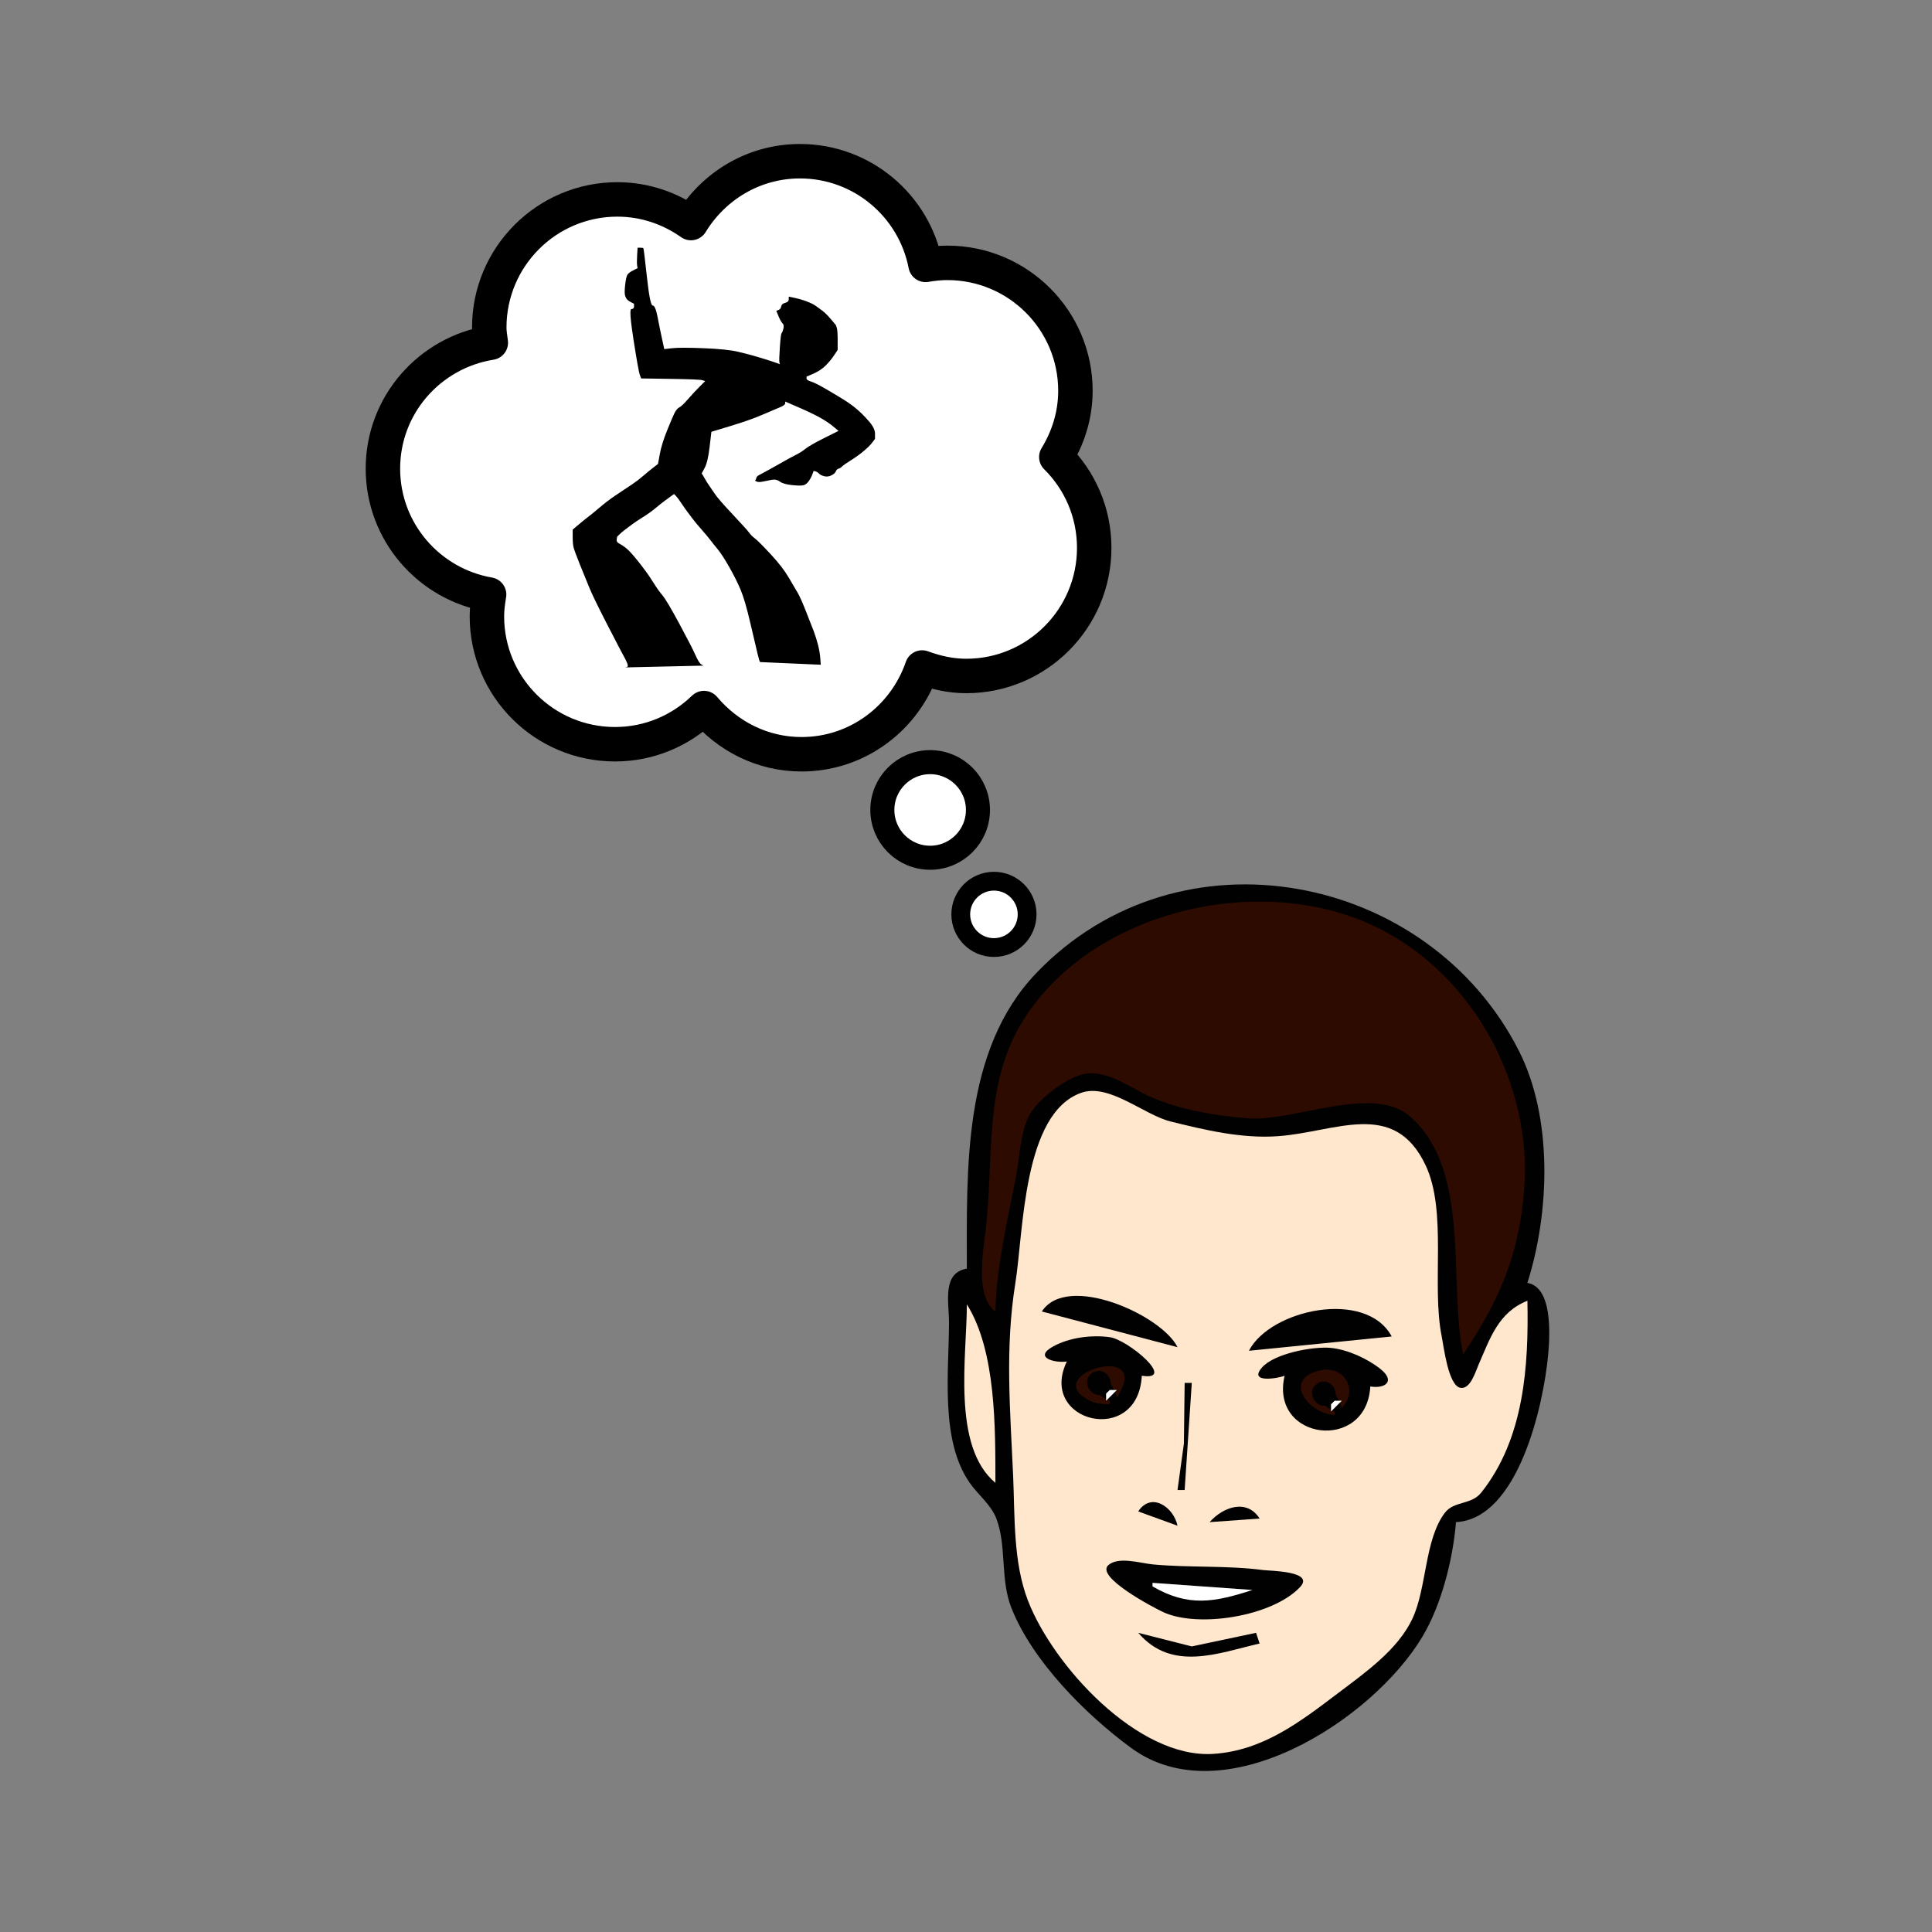 <svg:svg xmlns:dc="http://purl.org/dc/elements/1.1/" xmlns:ns1="http://sodipodi.sourceforge.net/DTD/sodipodi-0.dtd" xmlns:ns2="http://www.inkscape.org/namespaces/inkscape" xmlns:ns3="http://www.w3.org/1999/xlink" xmlns:ns5="http://creativecommons.org/ns#" xmlns:rdf="http://www.w3.org/1999/02/22-rdf-syntax-ns#" xmlns:svg="http://www.w3.org/2000/svg" height="396.941" id="svg2" version="1.1" viewBox="-75.14 -11.592 396.941 396.941" width="396.941" ns1:docname="Jump think.svg" ns2:export-filename="C:\Users\James\Desktop\Will\Sit think.png" ns2:export-xdpi="212.25" ns2:export-ydpi="212.25" ns2:version="0.48.4 r9939">
  <svg:rect x="-75.14" y="-11.592" width="396.941" height="396.941" fill="#808080" stroke="none"/>
  <svg:defs id="defs18">
    <svg:linearGradient gradientTransform="matrix(0.305,0.015,-0.019,0.385,332.44,427.77)" gradientUnits="userSpaceOnUse" id="linearGradient2467" x1="87.645" x2="39.95" y1="283.6" y2="278.41" ns2:collect="always" ns3:href="#linearGradient3655" />
    <svg:linearGradient gradientTransform="matrix(-0.305,0.015,0.019,0.385,411.7,427.77)" gradientUnits="userSpaceOnUse" id="linearGradient2464" x1="87.645" x2="39.95" y1="283.6" y2="278.41" ns2:collect="always" ns3:href="#linearGradient3655" />
    <svg:linearGradient gradientTransform="matrix(0.325,0,0,0.376,292.25,358.55)" gradientUnits="userSpaceOnUse" id="linearGradient2443" x1="245.31" x2="245.31" y1="461.14" y2="546.16" ns2:collect="always" ns3:href="#linearGradient3655" />
    <svg:linearGradient gradientUnits="userSpaceOnUse" id="linearGradient9877" x1="480.49" x2="480.49" y1="417.11" y2="325.73" ns2:collect="always" ns3:href="#linearGradient3655" />
    <svg:linearGradient id="linearGradient3655">
      <svg:stop id="stop3657" offset="0" style="stop-color:#ffffff" />
      <svg:stop id="stop3659" offset="1" style="stop-color:#ffffff;stop-opacity:0" />
    </svg:linearGradient>
  </svg:defs>
  <ns1:namedview bordercolor="#666666" borderopacity="1" gridtolerance="10" guidetolerance="10" id="namedview32" objecttolerance="10" pagecolor="#ffffff" showgrid="false" ns2:current-layer="g3035" ns2:cx="-85.247666" ns2:cy="245.51847" ns2:pageopacity="0" ns2:pageshadow="2" ns2:window-height="725" ns2:window-maximized="1" ns2:window-width="1280" ns2:window-x="1911" ns2:window-y="-9" ns2:zoom="0.89702958" />
  <svg:g id="g3058" transform="translate(5.518,4.73)">
    <svg:path d="m 117.989,244.329 c -5.145,0.858 -3.668,6.904 -3.668,11.003 0,10.181 -1.889,24.191 4.255,33.009 1.723,2.473 4.375,4.466 5.47,7.335 2.161,5.661 0.764,12.453 3.086,18.338 4.327,10.968 15.245,21.904 24.6,28.781 19.029,13.989 49.695,-5.763 59.891,-22.913 3.906,-6.569 6.242,-15.891 6.861,-23.473 12.767,-0.664 17.994,-23.976 18.946,-34.476 0.393,-4.334 0.831,-13.818 -4.276,-14.671 4.59,-14.481 5.273,-33.848 -1.741,-47.68 -18.58,-36.639 -69.686,-46.739 -99.152,-15.984 -15.159,15.828 -14.275,40.248 -14.275,60.73 z" id="path6" style="fill:#010101" ns2:connector-curvature="0" />
    <svg:path d="m 123.858,253.131 c 0.191,-9.228 2.511,-18.823 4.257,-27.874 0.734,-3.806 0.858,-8.932 2.663,-12.375 1.796,-3.425 8.241,-8.376 12.152,-8.672 4.602,-0.348 9.15,3.295 13.204,5.001 5.972,2.513 13.356,3.802 19.805,4.244 9.268,0.635 25.474,-6.955 32.98,-0.5 12.778,10.988 7.922,33.883 11.032,48.98 7.445,-11.069 11.465,-20.385 12.536,-33.743 1.702,-21.33 -10.071,-43.618 -29.407,-53.561 -23.62,-12.145 -58.81,-4.398 -73.314,18.352 -8.506,13.343 -6.137,28.345 -7.899,43.279 -0.552,4.68 -2.212,13.776 1.991,16.871 z" id="path8" style="fill:#2d0b01" ns2:connector-curvature="0" />
    <svg:path d="m 233.155,250.931 c -5.969,2.349 -7.662,7.716 -10.064,13.204 -0.584,1.334 -1.667,5.083 -3.722,4.672 -2.485,-0.498 -3.396,-8.473 -3.816,-10.54 -2.143,-10.555 1.199,-25.666 -3.327,-35.21 -6.492,-13.692 -18.5,-6.75 -30.42,-5.934 -7.394,0.507 -14.876,-1.269 -22.006,-3.043 -5.436,-1.352 -12.601,-7.914 -18.338,-5.872 -11.991,4.267 -11.811,28.515 -13.504,39.056 -2.17,13.511 -1.053,26.095 -0.461,39.611 0.366,8.366 -0.024,17.725 3.05,25.674 5.167,13.364 22.593,32.466 38.057,31.476 10.185,-0.652 17.825,-6.556 25.674,-12.499 5.498,-4.162 12.269,-8.89 15.266,-15.309 2.962,-6.344 2.485,-16.33 6.691,-21.773 1.856,-2.401 5.414,-1.569 7.409,-4.068 8.883,-11.128 9.785,-26.136 9.514,-39.442 z" id="path10" style="fill:#ffe7cd" ns2:connector-curvature="0" />
    <svg:path d="m 133.394,253.131 27.874,7.335 c -3.208,-6.566 -22.666,-15.37 -27.874,-7.335 z" id="path12" style="fill:#010101" ns2:connector-curvature="0" />
    <svg:path d="m 117.989,251.664 c 0,10.524 -3.146,29.152 5.868,36.677 -0.03,-11.057 0.197,-27.039 -5.868,-36.677 z" id="path14" style="fill:#ffe7cd" ns2:connector-curvature="0" />
    <svg:path d="m 175.939,261.2 29.341,-2.934 c -5.261,-9.781 -24.908,-5.599 -29.341,2.934 m -37.41,2.201 c -6.017,12.521 14.645,17.544 15.404,2.934 7.291,1.119 -2.865,-7.433 -6.602,-7.931 -3.758,-0.5 -8.268,0.064 -11.624,1.915 -4.151,2.29 0.411,3.456 2.822,3.082 m 44.746,2.934 c -3.132,13.315 16.861,15.783 17.605,2.201 3.073,0.517 5.224,-1.089 2.088,-3.591 -2.671,-2.131 -6.746,-3.99 -10.157,-4.331 -3.649,-0.365 -11.653,1.13 -14.185,4.022 -2.892,3.305 3.349,2.234 4.649,1.7 z" id="path16" style="fill:#010101" ns2:connector-curvature="0" />
    <svg:path d="m 147.331,272.203 v -0.734 c -7.557,-3.443 -1.069,-8.794 1.467,-0.734 7.972,-11.891 -17.077,-4.422 -5.073,0.923 1.143,0.509 2.389,0.478 3.606,0.544 z" id="path18" style="fill:#2d0b01" ns2:connector-curvature="0" />
    <svg:path d="m 143.896,265.667 c -2.757,1.592 -0.289,5.866 2.468,4.275 2.757,-1.592 0.289,-5.866 -2.468,-4.275 z" id="path20" style="fill:#010101" ns2:connector-curvature="0" />
    <svg:path d="m 193.544,274.404 v -0.734 c -7.557,-3.443 -1.069,-8.794 1.467,-0.734 3.489,-3.433 0.656,-8.805 -4.398,-7.718 -7.871,1.693 -2.606,8.882 2.93,9.185 z" id="path22" style="fill:#2d0b01" ns2:connector-curvature="0" />
    <svg:path d="m 190.111,267.868 c -2.757,1.592 -0.289,5.866 2.468,4.275 2.757,-1.592 0.289,-5.866 -2.468,-4.275 m -27.376,-0.066 -0.154,12.47 -1.313,9.536 h 1.467 l 1.467,-22.006 h -1.467 z" id="path24" style="fill:#010101" ns2:connector-curvature="0" />
    <svg:path d="m 147.331,269.269 -0.734,0.734 v 0.734 0.734 l 2.201,-2.201 h -1.467 m 46.213,2.201 -0.734,0.734 v 0.734 0.734 l 2.201,-2.201 h -1.467 z" id="path26" style="fill:#ffffff" ns2:connector-curvature="0" />
    <svg:path d="m 153.199,294.209 8.069,2.934 c -0.795,-3.817 -5.38,-7.034 -8.069,-2.934 m 14.671,2.201 10.27,-0.734 c -2.613,-4.142 -7.536,-2.396 -10.27,0.734 m -20.787,8.809 c -2.837,2.415 9.375,8.81 11.251,9.679 7.174,3.324 22.467,0.888 28.122,-5.155 3.079,-3.291 -6.197,-3.304 -7.583,-3.486 -7.503,-0.985 -15.211,-0.453 -22.74,-1.169 -2.434,-0.232 -6.93,-1.673 -9.05,0.131 z" id="path28" style="fill:#010101" ns2:connector-curvature="0" />
    <svg:path d="m 156.133,308.88 v 0.734 c 7.376,4.285 12.755,3.266 20.539,0.734 l -20.539,-1.467 z" id="path30" style="fill:#ffffff" ns2:connector-curvature="0" />
    <svg:path d="m 153.199,319.149 c 6.931,8.064 16.356,4.186 24.94,2.201 l -0.734,-2.201 -13.204,2.796 -11.003,-2.795 z" id="path32" style="fill:#010101" ns2:connector-curvature="0" />
  </svg:g>
  <svg:g id="layer1" transform="matrix(0.652,0,0,0.652,-174.73,-173.966)" ns2:label="Layer 1">
    <svg:path d="m 404.83,299.84 c -14.6,0 -27.26,7.87 -34.35,19.49 -6.57,-4.64 -14.54,-7.45 -23.19,-7.45 -22.28,0 -40.37,18.09 -40.37,40.37 0,1.63 0.3,3.2 0.49,4.78 -19.23,3.07 -34,19.59 -34,39.68 0,19.91 14.48,36.39 33.46,39.68 -0.38,2.23 -0.69,4.51 -0.69,6.86 0,22.27 18.09,40.31 40.37,40.31 10.91,0 20.76,-4.35 28.03,-11.4 7.4,8.81 18.34,14.56 30.74,14.56 17.69,0 32.56,-11.49 38,-27.34 4.36,1.61 9,2.67 13.92,2.67 22.27,0 40.31,-18.1 40.31,-40.37 0,-11.2 -4.56,-21.31 -11.94,-28.62 3.73,-6.11 6.02,-13.2 6.02,-20.88 0,-22.27 -18.09,-40.31 -40.36,-40.31 -2.35,0 -4.63,0.25 -6.86,0.64 -3.6,-18.6 -19.94,-32.67 -39.58,-32.67 z" id="path3422" style="fill:#ffffff;stroke:#000000;stroke-width:10.857;stroke-linejoin:round" ns2:connector-curvature="0" />
    <svg:path d="m 183.846,484.926 c 0,5.268 -4.271,9.539 -9.539,9.539 -5.268,0 -9.539,-4.271 -9.539,-9.539 0,-5.268 4.271,-9.539 9.539,-9.539 5.268,0 9.539,4.271 9.539,9.539 z" id="path3424" style="fill:#ffffff;stroke:#000000;stroke-width:4.799;stroke-linejoin:round" transform="matrix(1.579,0,0,1.579,170.62,-261.43)" ns1:cx="174.30678" ns1:cy="484.92569" ns1:rx="9.5391769" ns1:ry="9.5391769" ns1:type="arc" />
    <svg:path d="m 183.846,484.926 c 0,5.268 -4.271,9.539 -9.539,9.539 -5.268,0 -9.539,-4.271 -9.539,-9.539 0,-5.268 4.271,-9.539 9.539,-9.539 5.268,0 9.539,4.271 9.539,9.539 z" id="path3426" style="fill:#ffffff;stroke:#000000;stroke-width:5.403;stroke-linejoin:round" transform="matrix(1.096,0,0,1.096,274.91,5.696)" ns1:cx="174.30678" ns1:cy="484.92569" ns1:rx="9.5391769" ns1:ry="9.5391769" ns1:type="arc" />
  </svg:g>
  <svg:g id="g3035" transform="translate(161.195,-249.684)">
    <svg:path d="m -104.791,288.988 q 0.548,0 0.639,0.091 0.091,0.091 0.731,5.937 0.639,5.846 1.187,5.846 0.548,0 1.005,2.375 0.457,2.375 0.913,4.476 l 0.457,2.101 1.644,-0.183 q 1.644,-0.183 6.394,0 4.75,0.183 7.125,0.731 2.375,0.548 4.75,1.279 2.375,0.731 3.106,1.005 l 0.731,0.274 -0.091,-0.365 q -0.091,-0.365 0.091,-3.106 0.183,-2.74 0.365,-2.923 0.183,-0.183 0.365,-0.913 0.183,-0.731 -0.183,-1.096 -0.365,-0.365 -0.822,-1.461 l -0.457,-1.096 0.457,-0.183 q 0.457,-0.183 0.548,-0.731 0.091,-0.548 0.822,-0.731 0.731,-0.183 0.731,-0.731 l 0,-0.548 1.279,0.274 q 1.279,0.274 2.466,0.731 1.187,0.457 1.827,0.913 0.639,0.457 1.37,1.005 0.731,0.548 1.736,1.736 l 1.005,1.187 0.183,0.548 q 0.183,0.548 0.183,2.558 l 0,2.01 -0.731,1.096 q -0.731,1.096 -1.736,2.101 -1.005,1.005 -2.466,1.644 l -1.461,0.639 0,0.365 q 0,0.365 0.913,0.639 0.913,0.274 3.106,1.553 2.192,1.279 3.654,2.192 1.461,0.913 2.649,1.918 1.187,1.005 2.466,2.466 1.279,1.461 1.279,2.558 l 0,1.096 -0.548,0.731 q -0.548,0.731 -1.736,1.736 -1.187,1.005 -2.649,1.918 -1.461,0.913 -1.827,1.279 -0.365,0.365 -0.731,0.457 -0.365,0.091 -0.548,0.548 -0.183,0.457 -0.913,0.822 -0.731,0.365 -1.461,0.183 -0.731,-0.183 -1.096,-0.548 -0.365,-0.365 -0.731,-0.457 l -0.365,-0.091 -0.274,0.731 q -0.274,0.731 -0.731,1.37 -0.457,0.639 -1.005,0.822 -0.548,0.183 -2.375,0 -1.827,-0.183 -2.558,-0.731 -0.731,-0.548 -1.644,-0.365 -0.913,0.183 -1.827,0.365 -0.913,0.183 -1.279,0 l -0.365,-0.183 0.091,-0.091 q 0.091,-0.091 0.183,-0.457 0.091,-0.365 0.639,-0.639 0.548,-0.274 2.192,-1.187 1.644,-0.913 2.923,-1.644 1.279,-0.731 2.375,-1.279 1.096,-0.548 2.01,-1.279 0.913,-0.731 3.836,-2.192 l 2.923,-1.461 -1.096,-0.913 q -1.096,-0.913 -2.74,-1.827 -1.644,-0.913 -4.384,-2.101 l -2.74,-1.187 0,0.365 q 0,0.365 -1.096,0.822 -1.096,0.457 -3.654,1.553 -2.558,1.096 -6.485,2.284 l -3.928,1.187 -0.365,3.106 q -0.365,3.106 -1.005,4.293 l -0.639,1.187 0.091,0.091 q 0.091,0.091 0.548,0.913 0.457,0.822 0.913,1.461 0.457,0.639 1.187,1.736 0.731,1.096 3.654,4.202 2.923,3.106 3.38,3.745 0.457,0.639 1.187,1.187 0.731,0.548 3.197,3.197 2.466,2.649 3.745,4.841 1.279,2.192 1.827,3.106 0.548,0.913 1.644,3.654 1.096,2.74 1.644,4.202 0.548,1.461 0.913,2.923 0.365,1.461 0.457,2.74 l 0.091,1.279 -6.211,-0.274 -6.211,-0.274 -0.091,-0.091 q -0.091,-0.091 -0.457,-1.553 -0.365,-1.461 -1.461,-6.211 -1.096,-4.75 -2.01,-6.942 -0.913,-2.192 -2.375,-4.75 -1.461,-2.558 -2.375,-3.654 -0.913,-1.096 -1.461,-1.827 -0.548,-0.731 -1.827,-2.192 -1.279,-1.461 -1.827,-2.192 -0.548,-0.731 -1.096,-1.461 -0.548,-0.731 -1.279,-1.827 -0.731,-1.096 -1.096,-1.461 l -0.365,-0.365 -0.639,0.457 q -0.639,0.457 -1.37,1.005 -0.731,0.548 -1.827,1.461 -1.096,0.913 -2.558,1.827 -1.461,0.913 -2.192,1.461 -0.731,0.548 -1.461,1.096 -0.731,0.548 -1.187,1.005 l -0.457,0.457 -0.091,0.548 q -0.091,0.548 0.457,0.822 0.548,0.274 1.279,0.822 0.731,0.548 1.736,1.736 1.005,1.187 1.553,1.918 0.548,0.731 1.096,1.461 0.548,0.731 1.461,2.192 0.913,1.461 1.827,2.558 0.913,1.096 3.471,5.846 2.558,4.75 3.288,6.394 0.731,1.644 1.187,1.918 l 0.457,0.274 -8.038,0.183 -8.038,0.183 0.365,-0.091 q 0.365,-0.091 0,-0.913 -0.365,-0.822 -0.639,-1.279 -0.274,-0.457 -3.197,-6.12 -2.923,-5.663 -3.836,-7.855 -0.913,-2.192 -2.01,-4.933 -1.096,-2.74 -1.279,-3.471 -0.183,-0.731 -0.183,-2.192 l 0,-1.461 1.187,-1.005 q 1.187,-1.005 1.918,-1.553 0.731,-0.548 1.918,-1.553 1.187,-1.005 2.01,-1.644 0.822,-0.639 1.918,-1.37 1.096,-0.731 1.644,-1.096 0.548,-0.365 1.644,-1.096 1.096,-0.731 2.375,-1.827 1.279,-1.096 2.01,-1.644 0.731,-0.548 0.822,-0.639 l 0.091,-0.091 0.365,-2.01 q 0.365,-2.01 1.461,-4.75 1.096,-2.74 1.553,-3.654 0.457,-0.913 1.005,-1.187 0.548,-0.274 1.736,-1.644 1.187,-1.37 2.375,-2.558 l 1.187,-1.187 -0.548,-0.183 q -0.548,-0.183 -6.577,-0.274 l -6.029,-0.091 -0.274,-0.731 q -0.274,-0.731 -1.279,-7.125 -1.005,-6.394 -0.457,-6.394 0.548,0 0.548,-0.548 l 0,-0.548 -0.548,-0.274 q -0.548,-0.274 -0.822,-0.548 -0.274,-0.274 -0.457,-0.822 -0.183,-0.548 0,-2.192 0.183,-1.644 0.457,-2.101 0.274,-0.457 1.187,-0.913 l 0.913,-0.457 -0.091,-0.548 q -0.091,-0.548 0,-2.101 l 0.091,-1.553 0.548,0 z" id="path2" style="fill:#000000;fill-rule:evenodd;stroke:#000000;stroke-width:0px;stroke-linecap:butt;stroke-linejoin:miter;stroke-opacity:1" ns2:connector-curvature="0" />
  </svg:g>
</svg:svg>
